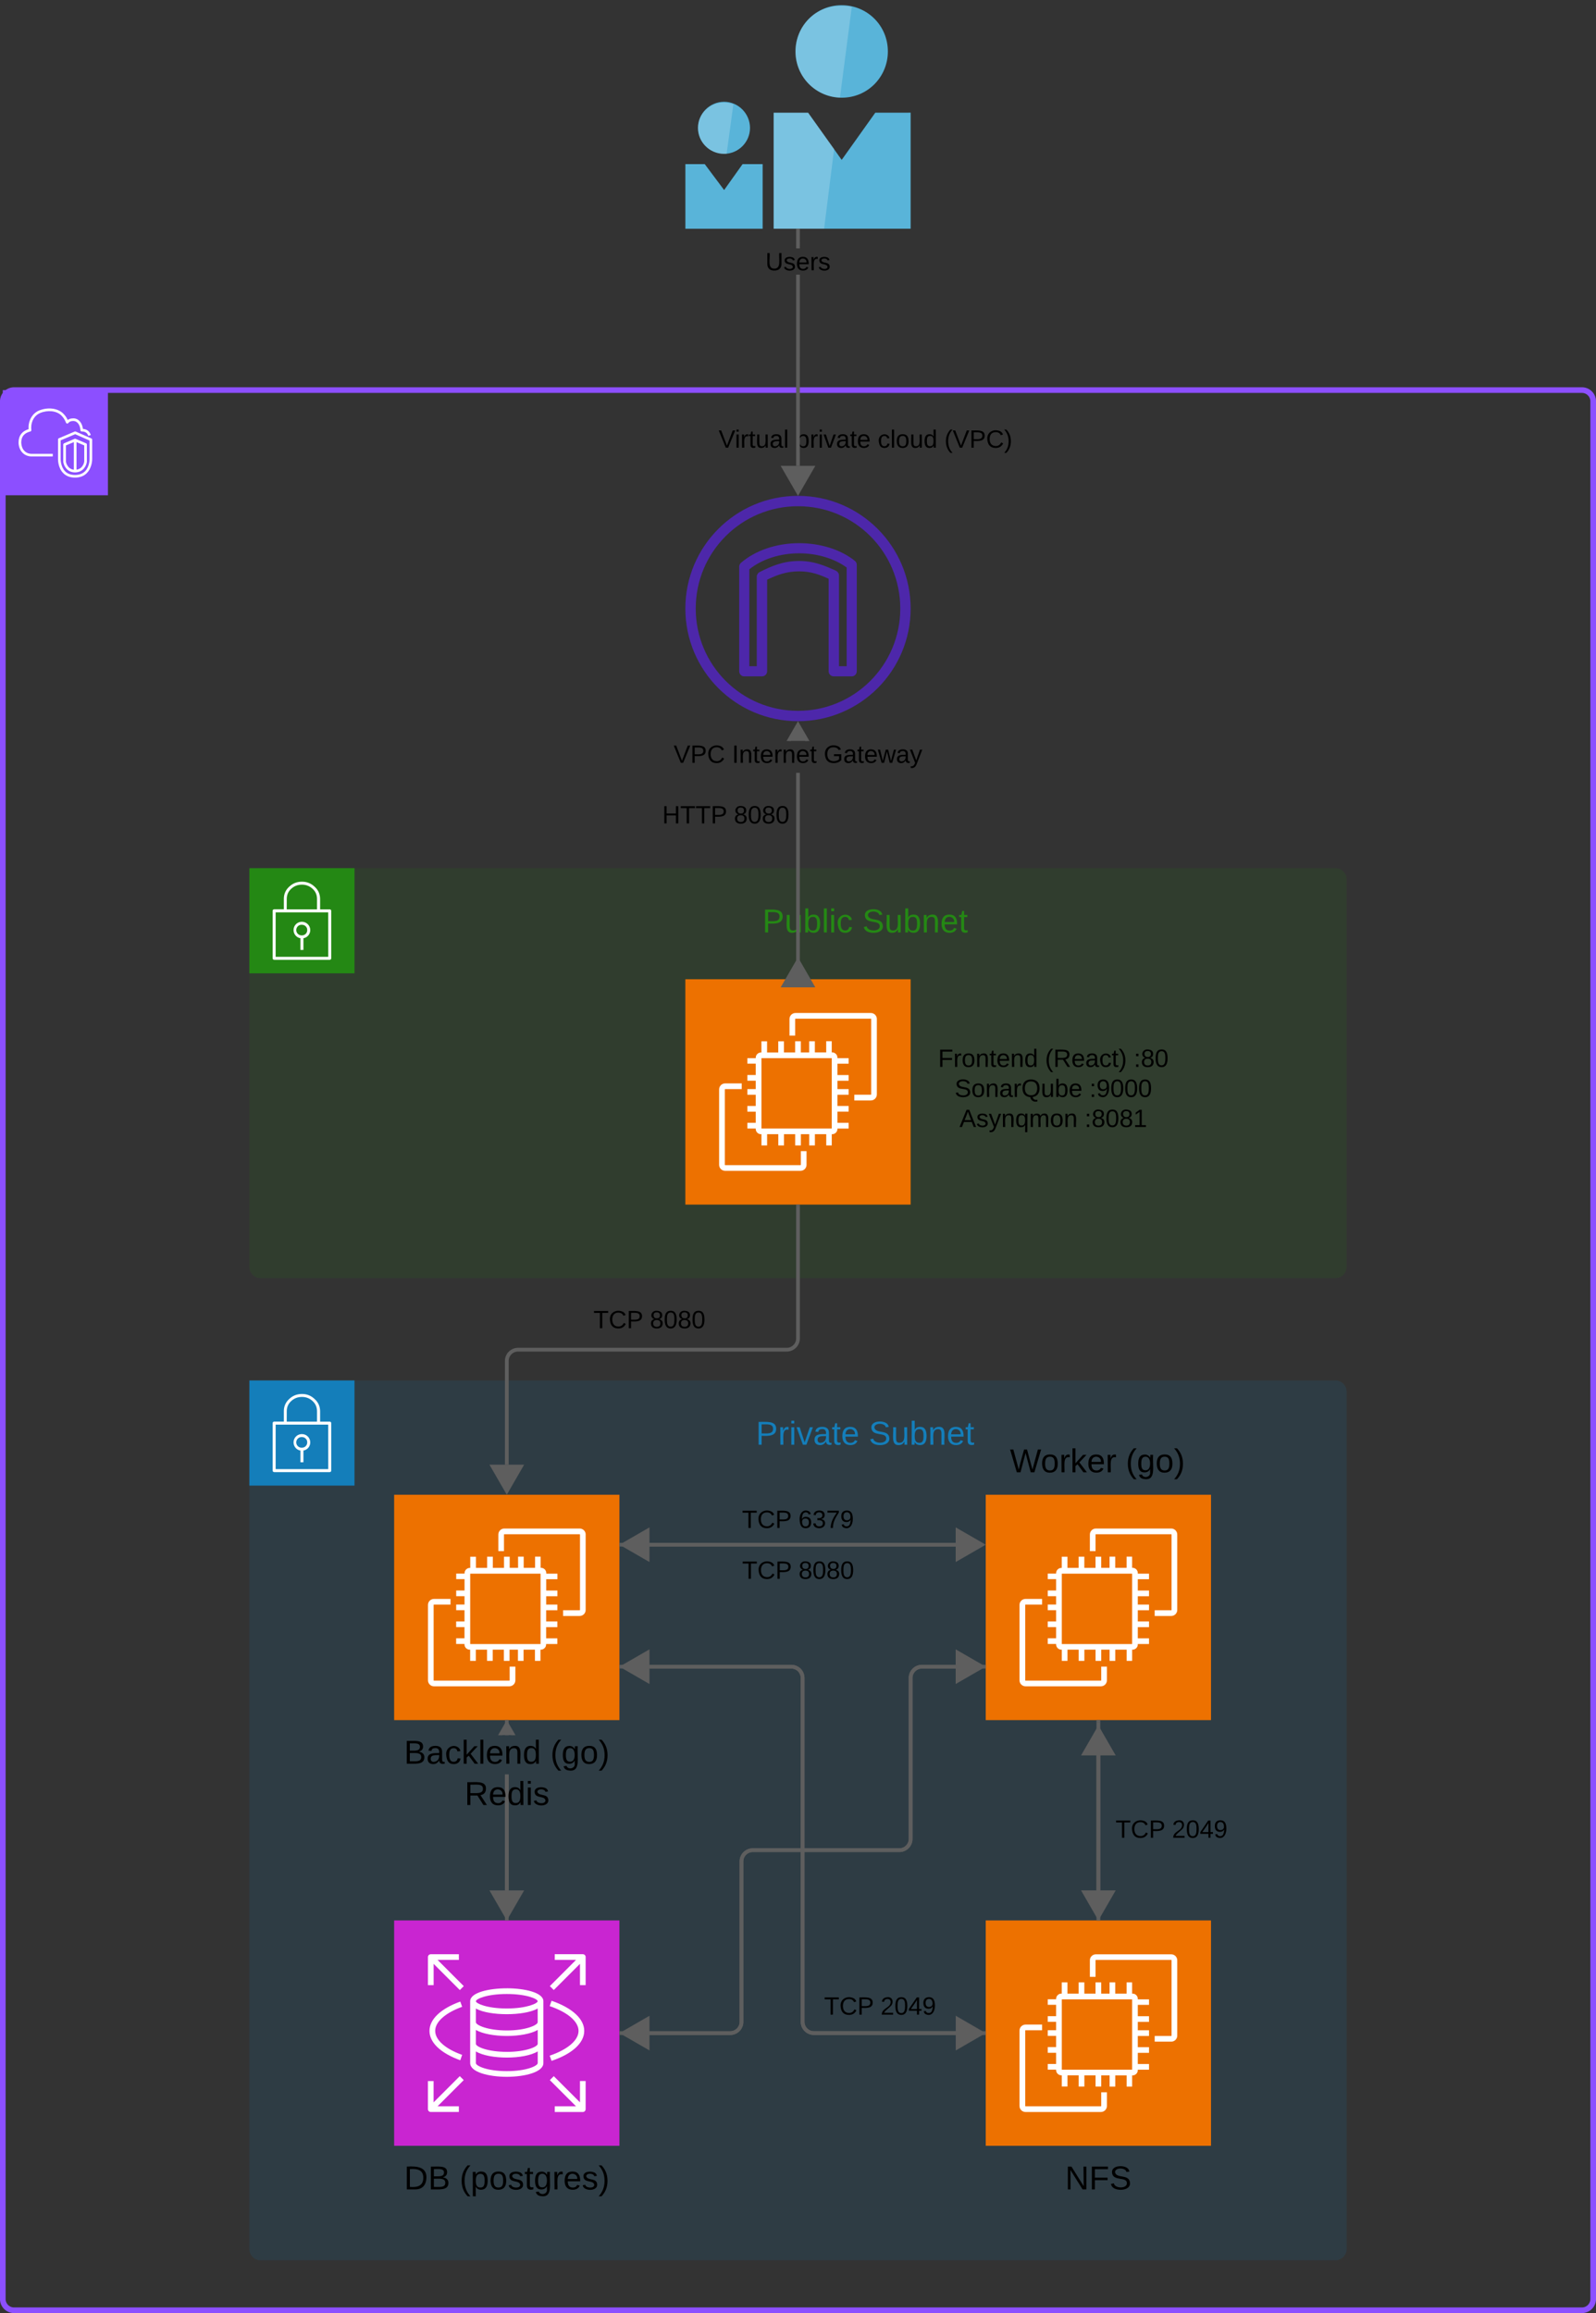 <svg xmlns="http://www.w3.org/2000/svg" xmlns:xlink="http://www.w3.org/1999/xlink" xmlns:lucid="lucid" width="850.12" height="1231.7"><rect width="100%" height="100%" fill="#333333" stroke="none"/><g transform="translate(-510.373 -32.406)" lucid:page-tab-id="0_0"><path d="M511.87 246.13a6 6 0 0 1 6-6H1353a6 6 0 0 1 6 6V1256.6a6 6 0 0 1-6 6H517.86a6 6 0 0 1-6-6z" stroke="#8c4fff" stroke-width="3" fill="#fff" fill-opacity="0"/><path d="M511.87 240.13h56v56h-56v-56z" stroke="#fff" stroke-opacity="0" fill="#8c4fff"/><path d="M555.24 269.58l-4.12-1.76v14.68c3.57-.48 4.12-4.16 4.12-4.3v-8.62zm-5.53 12.95v-14.7l-4.22 1.75v8.7c0 .06.63 3.85 4.23 4.25zm.44-16.44c.2-.1.4-.1.55.02l5.52 2.36c.27.1.43.37.43.62v9.16c-.23 2.03-1.88 5.7-6.35 5.7-4.3 0-5.96-3.67-6.23-5.58v-9.28c0-.25.2-.5.43-.62l5.64-2.4zm7.92.9l-7.64-3.38-7.76 3.28v9.97c0 .07-.04 4 2.35 6.47 1.26 1.33 3.07 2 5.3 2 2.27 0 4.04-.67 5.37-2 2.43-2.46 2.4-6.44 2.4-6.47V267zm-1.4 17.3c-1.58 1.62-3.7 2.43-6.36 2.43-2.63 0-4.74-.8-6.3-2.43-2.83-2.87-2.72-7.3-2.72-7.47v-10.4c0-.3.16-.56.44-.64l8.42-3.58c.2-.07.4-.07.55 0l8.34 3.68c.28.1.43.37.43.63v10.34c0 .18.04 4.56-2.82 7.43zm-29.4-10.23h11.2v1.4h-11.2c-3.93 0-6.75-2.83-7-7.03v-.5c0-3.55 1.86-5.94 5.34-7l-.03-.9c0-4.07 2.23-7.64 5.64-9.04 4.64-1.87 9.85-1.25 12.75 1.55 1.06 1.03 1.88 2.17 2.47 3.5.86-.63 1.96-.93 3.3-.85 2.5.1 4.42 2.4 4.8 5.6 2.1.17 3.5 1.24 4.2 3.23l-1.3.48c-.57-1.6-1.67-2.35-3.55-2.35-.36 0-.67-.26-.67-.66-.2-3.25-2-4.83-3.57-4.9-1.33-.08-2.3.3-2.9 1.1-.15.18-.4.3-.66.26-.24-.04-.47-.22-.55-.45-.6-1.53-1.4-2.82-2.55-3.92-2.5-2.43-7.13-2.95-11.25-1.25-2.86 1.17-4.74 4.2-4.74 7.72 0 .37.04.96.07 1.33.04.37-.15.7-.5.77-3.22.8-4.87 2.72-4.87 5.78v.4c.2 3.5 2.4 5.74 5.57 5.74z" stroke="#fff" stroke-opacity="0" fill="#fff"/><use xlink:href="#a" transform="matrix(1,0,0,1,582.873,260.135) translate(310.278 10.667)"/><use xlink:href="#b" transform="matrix(1,0,0,1,582.873,260.135) translate(351.389 10.667)"/><use xlink:href="#c" transform="matrix(1,0,0,1,582.873,260.135) translate(395.019 10.667)"/><use xlink:href="#d" transform="matrix(1,0,0,1,582.873,260.135) translate(430.537 10.667)"/><path d="M643.2 500.7a6 6 0 0 1 6-6h572.46a6 6 0 0 1 6 6V707a6 6 0 0 1-6 6H649.2a6 6 0 0 1-6-6z" fill="#248814" fill-opacity=".13"/><path d="M643.2 494.7h56v56h-56v-56z" stroke="#fff" stroke-opacity="0" fill="#248814"/><path d="M686.6 516.88c-.17-.17-.36-.25-.58-.25h-5.14v-5.58c-.03-2.54-.97-4.7-2.84-6.4-1.9-1.83-4.15-2.75-6.77-2.75-2.66 0-4.9.83-6.8 2.62-1.9 1.7-2.88 3.87-2.9 6.4v5.66h-5.16c-.24 0-.42.1-.58.25-.15.17-.22.34-.22.6v25.28c0 .42.35.8.8.8H686c.46 0 .8-.38.8-.8v-25.28c0-.2-.06-.38-.2-.54zm-23.48-5.9c.03-2.13.8-3.88 2.37-5.3 1.62-1.5 3.52-2.2 5.74-2.2 2.2 0 4.1.75 5.7 2.25 1.53 1.4 2.3 3.2 2.3 5.32v5.58H663.1zm22.1 30.94H657.2v-23.7h28z" stroke="#fff" stroke-opacity="0" fill="#fff"/><path d="M670.4 532v6.25h1.6v-6.23c2.13-.4 3.63-2.2 3.63-4.35 0-2.43-1.97-4.4-4.4-4.43-2.2-.03-4.06 1.5-4.44 3.68-.4 2.4 1.2 4.68 3.6 5.1zm.82-7.15c.78 0 1.44.27 2 .82.55.56.82 1.22.8 2 .03 1.55-1.2 2.8-2.74 2.82h-.06c-1.56.1-2.92-1.06-3.04-2.62-.1-1.56 1.05-2.93 2.6-3.03.16-.02.3-.02.44 0z" stroke="#fff" stroke-opacity="0" fill="#fff"/><use xlink:href="#e" transform="matrix(1,0,0,1,714.203,514.7) translate(202.235 14.222)"/><use xlink:href="#f" transform="matrix(1,0,0,1,714.203,514.7) translate(255.469 14.222)"/><path d="M643.2 773.48a6 6 0 0 1 6-6h572.46a6 6 0 0 1 6 6v456.5a6 6 0 0 1-6 6H649.2a6 6 0 0 1-6-6z" fill="#147eba" fill-opacity=".13"/><path d="M643.2 767.48h56v56h-56v-56z" stroke="#fff" stroke-opacity="0" fill="#147eba"/><path d="M686.6 789.66c-.17-.17-.36-.25-.58-.25h-5.14v-5.56c-.03-2.54-.97-4.7-2.84-6.4-1.9-1.84-4.15-2.76-6.77-2.76-2.66 0-4.9.84-6.8 2.63-1.9 1.7-2.88 3.87-2.9 6.4v5.67h-5.16c-.24 0-.42.08-.58.25-.15.16-.22.33-.22.58v25.3c0 .4.35.78.8.78H686c.46 0 .8-.37.8-.8V790.2c0-.2-.06-.37-.2-.54zm-23.48-5.9c.03-2.13.8-3.88 2.37-5.3 1.62-1.5 3.52-2.2 5.74-2.2 2.2 0 4.1.75 5.7 2.25 1.53 1.43 2.3 3.22 2.3 5.34v5.57H663.1zm22.1 30.94H657.2V791h28z" stroke="#fff" stroke-opacity="0" fill="#fff"/><path d="M670.4 804.8v6.24h1.6v-6.23c2.13-.38 3.63-2.18 3.63-4.34 0-2.44-1.97-4.42-4.4-4.43-2.2-.03-4.06 1.5-4.44 3.68-.4 2.4 1.2 4.7 3.6 5.1zm.82-7.17c.78 0 1.44.27 2 .83.55.55.82 1.2.8 2 .03 1.54-1.2 2.8-2.74 2.82h-.06c-1.56.12-2.92-1.05-3.04-2.62-.1-1.55 1.05-2.92 2.6-3.03h.44z" stroke="#fff" stroke-opacity="0" fill="#fff"/><use xlink:href="#g" transform="matrix(1,0,0,1,714.203,787.484) translate(198.778 14.222)"/><use xlink:href="#h" transform="matrix(1,0,0,1,714.203,787.484) translate(258.926 14.222)"/><path d="M875.43 553.85h120v120h-120v-120z" stroke="#000" stroke-opacity="0" fill="#ed7100"/><path d="M915.95 633.34h37.46v-37.47h-37.45v37.47zm40.48-37.47h5.97v2.94h-5.97v6.06h5.97v3.03h-5.97v4.44h5.97v3.02h-5.97v5.97h5.97v3.02h-5.97v5.96h5.97v3.04h-5.97v.25c0 1.5-1.26 2.76-2.77 2.76h-.25v5.97h-2.93v-5.97h-6.05v5.97h-3.02v-5.97h-4.45v5.97h-3.03v-5.97h-5.96v5.97h-3.03v-5.97h-5.96v5.97h-3.02v-5.97h-.26c-1.52 0-2.78-1.26-2.78-2.77v-.26h-4.45v-3.03h4.45v-5.95h-4.45v-3.02h4.45v-5.97h-4.45v-3.02h4.45v-4.45h-4.45v-3.04h4.45v-6.05h-4.45v-2.93h4.45v-.25c0-1.5 1.26-2.77 2.77-2.77h.25v-5.96h3.02v5.95h5.96v-5.96h3.03v5.95h5.96v-5.96h3.03v5.95h4.45v-5.96h3.02v5.95h6.05v-5.96h2.94v5.95h.26c1.5 0 2.77 1.26 2.77 2.77v.25zm-19.48 56.8c0 .07-.1.16-.17.16h-40.15c-.1 0-.17-.1-.17-.17V612.5c0-.08.08-.16.16-.16h8.83v-3.03h-8.83c-1.76 0-3.2 1.44-3.2 3.2v40.16c0 1.76 1.44 3.2 3.2 3.2h40.16c1.76 0 3.2-1.44 3.2-3.2v-7.3h-3.03v7.3zm40.48-77.63v40.15c0 1.76-1.42 3.2-3.2 3.2h-8.8v-3.04h8.8c.1 0 .18-.08.18-.17v-40.16c0-.08-.07-.17-.16-.17H934.1c-.1 0-.18.1-.18.17v8.82h-3.02v-8.82c0-1.76 1.43-3.2 3.2-3.2h40.14c1.76 0 3.2 1.44 3.2 3.2z" stroke="#000" stroke-opacity="0" fill="#fff"/><path d="M720.32 828.35h120v120h-120v-120z" stroke="#000" stroke-opacity="0" fill="#ed7100"/><path d="M760.83 907.84h37.47v-37.47h-37.47v37.47zm40.5-37.47h5.96v2.95h-5.98v6.04h5.97v3.03h-5.98v4.44h5.97v3.02h-5.98v5.97h5.97v3.02h-5.98v5.97h5.97v3.02h-5.98v.25c0 1.5-1.26 2.76-2.77 2.76h-.25v5.97h-2.94v-5.97h-6.05v5.97h-3v-5.97h-4.47v5.97h-3.02v-5.97h-5.95v5.97h-3.03v-5.97h-5.96v5.97h-3.03v-5.97h-.25c-1.5 0-2.77-1.26-2.77-2.77v-.26h-4.44v-3.02h4.45v-5.97h-4.44v-3.02h4.45v-5.97h-4.44v-3.02h4.45v-4.45h-4.44v-3.04h4.45v-6.04h-4.44v-2.95h4.45v-.25c0-1.5 1.27-2.77 2.78-2.77h.25v-5.96h3.03v5.95h5.96v-5.96h3.03v5.95h5.96v-5.96h3.03v5.95h4.46v-5.96h3v5.95h6.06v-5.96h2.94v5.95h.25c1.5 0 2.77 1.26 2.77 2.77v.25zm-19.5 56.8c0 .07-.08.16-.16.16H741.5c-.07 0-.15-.1-.15-.17V887c0-.08.08-.16.16-.16h8.83v-3.02h-8.82c-1.75 0-3.18 1.42-3.18 3.2v40.14c0 1.76 1.43 3.2 3.2 3.2h40.15c1.76 0 3.2-1.44 3.2-3.2v-7.3h-3.04v7.3zm40.5-77.63v40.16c0 1.76-1.44 3.2-3.2 3.2h-8.82v-3.04h8.83c.08 0 .17-.08.17-.16v-40.16c0-.08-.1-.16-.17-.16h-40.15c-.1 0-.17.08-.17.16v8.82h-3v-8.82c0-1.76 1.4-3.2 3.18-3.2h40.15c1.76 0 3.2 1.44 3.2 3.2z" stroke="#000" stroke-opacity="0" fill="#fff"/><use xlink:href="#i" transform="matrix(1,0,0,1,690.322,957.351) translate(35.259 14.222)"/><use xlink:href="#j" transform="matrix(1,0,0,1,690.322,957.351) translate(113.235 14.222)"/><path d="M1035.43 828.35h120v120h-120v-120z" stroke="#000" stroke-opacity="0" fill="#ed7100"/><path d="M1075.94 907.84h37.47v-37.47h-37.46v37.47zm40.5-37.47h5.96v2.95h-5.97v6.04h5.97v3.03h-5.97v4.44h5.97v3.02h-5.97v5.97h5.97v3.02h-5.97v5.97h5.97v3.02h-5.97v.25c0 1.5-1.26 2.76-2.77 2.76h-.25v5.97h-2.93v-5.97h-6.05v5.97h-3.02v-5.97h-4.46v5.97h-3.02v-5.97h-5.96v5.97h-3.03v-5.97h-5.96v5.97h-3.03v-5.97h-.25c-1.52 0-2.78-1.26-2.78-2.77v-.26h-4.45v-3.02h4.45v-5.97h-4.45v-3.02h4.45v-5.97h-4.45v-3.02h4.45v-4.45h-4.45v-3.04h4.45v-6.04h-4.45v-2.95h4.45v-.25c0-1.5 1.26-2.77 2.77-2.77h.24v-5.96h3.03v5.95h5.96v-5.96h3.03v5.95h5.96v-5.96h3.02v5.95h4.46v-5.96h3.02v5.95h6.05v-5.96h2.94v5.95h.26c1.5 0 2.77 1.26 2.77 2.77v.25zm-19.5 56.8c0 .07-.08.16-.16.16h-40.15c-.1 0-.17-.1-.17-.17V887c0-.08.08-.16.16-.16h8.83v-3.02h-8.83c-1.76 0-3.2 1.42-3.2 3.2v40.14c0 1.76 1.44 3.2 3.2 3.2h40.16c1.76 0 3.2-1.44 3.2-3.2v-7.3h-3.04v7.3zm40.5-77.63v40.16c0 1.76-1.43 3.2-3.2 3.2h-8.82v-3.04h8.82c.1 0 .17-.08.17-.16v-40.16c0-.08-.08-.16-.16-.16h-40.15c-.1 0-.18.08-.18.16v8.82h-3.02v-8.82c0-1.76 1.42-3.2 3.2-3.2h40.14c1.77 0 3.2 1.44 3.2 3.2z" stroke="#000" stroke-opacity="0" fill="#fff"/><path d="M1035.43 1055.02h120v120h-120v-120z" stroke="#000" stroke-opacity="0" fill="#ed7100"/><path d="M1075.94 1134.5h37.47v-37.46h-37.46v37.47zm40.5-37.46h5.96v2.94h-5.97v6.05h5.97v3.02h-5.97v4.46h5.97v3.03h-5.97v5.96h5.97v3.02h-5.97v5.96h5.97v3.03h-5.97v.26c0 1.5-1.26 2.77-2.77 2.77h-.25v5.96h-2.93v-5.97h-6.05v5.96h-3.02v-5.97h-4.46v5.96h-3.02v-5.97h-5.96v5.96h-3.03v-5.97h-5.96v5.96h-3.03v-5.97h-.25c-1.52 0-2.78-1.26-2.78-2.77v-.25h-4.45v-3.02h4.45v-5.96h-4.45v-3.03h4.45v-5.97h-4.45v-3.02h4.45v-4.45h-4.45v-3.02h4.45v-6.05h-4.45v-2.94h4.45v-.25c0-1.52 1.26-2.78 2.77-2.78h.24v-5.97h3.03v5.97h5.96v-5.97h3.03v5.97h5.96v-5.97h3.02v5.97h4.46v-5.97h3.02v5.97h6.05v-5.97h2.94v5.97h.26c1.5 0 2.77 1.26 2.77 2.77v.24zm-19.5 56.8c0 .07-.08.15-.16.15h-40.15c-.1 0-.17-.1-.17-.17v-40.16c0-.08.08-.16.16-.16h8.83v-3.02h-8.83c-1.76 0-3.2 1.43-3.2 3.2v40.15c0 1.76 1.44 3.2 3.2 3.2h40.16c1.76 0 3.2-1.44 3.2-3.2v-7.3h-3.04v7.3zm40.5-77.63v40.16c0 1.77-1.43 3.2-3.2 3.2h-8.82v-3.03h8.82c.1 0 .17-.08.17-.17v-40.15c0-.07-.08-.16-.16-.16h-40.15c-.1 0-.18.1-.18.17v8.83h-3.02v-8.82c0-1.75 1.42-3.18 3.2-3.18h40.14c1.77 0 3.2 1.43 3.2 3.2z" stroke="#000" stroke-opacity="0" fill="#fff"/><use xlink:href="#k" transform="matrix(1,0,0,1,1005.433,1184.018) translate(72.272 14.222)"/><path d="M720.32 1055.02h120v120h-120v-120z" stroke="#000" stroke-opacity="0" fill="#c925d1"/><path d="M743.45 1076.04L757.4 1090l-2.1 2.1-13.95-13.96v11.34h-3.03v-14.95c0-.84.67-1.5 1.5-1.5h14.97v3h-11.35zm78.87-1.5v14.94h-3.02v-11.34l-13.95 13.95-2.1-2.1 13.95-13.96h-11.34v-3.02h14.95c.85 0 1.52.67 1.52 1.5zm-3.02 66h3.02v14.97c0 .85-.67 1.52-1.5 1.52h-14.96V1154h11.34l-13.95-13.95 2.1-2.1 13.95 13.94v-11.35zm-.76-26.7c0-4.95-5.7-9.9-15.37-13.2l1-2.84c11 3.78 17.4 9.66 17.4 16.04 0 6.4-6.4 12.27-17.4 15.96l-1-2.77c9.66-3.28 15.37-8.23 15.37-13.2zm-76.35 0c0 4.8 5.36 9.58 14.35 12.77l-1 2.87c-10.42-3.78-16.4-9.4-16.4-15.63 0-6.2 5.98-11.84 16.4-15.62l1 2.77c-9 3.27-14.36 8.05-14.36 12.84zm15.2 26.2L743.44 1154h11.34v3.02h-14.97c-.84 0-1.5-.67-1.5-1.5v-14.97h3.02v11.34l13.94-13.95 2.1 2.1zm22.92-38.13c-10.75 0-16.46-2.76-16.46-3.85 0-1.18 5.7-3.86 16.46-3.86 10.75 0 16.47 2.67 16.47 3.85 0 1.1-5.73 3.86-16.48 3.86zm.1 11.7c-10.35 0-16.56-2.87-16.56-4.38v-7.3c3.7 2.1 10.25 3.02 16.46 3.02 6.22 0 12.77-.93 16.47-3.03v7.32c0 1.5-6.23 4.37-16.4 4.37zm0 11.4c-10.35 0-16.56-2.76-16.56-4.27v-7.4c3.6 2.1 10.08 3.2 16.55 3.2 6.4 0 12.77-1.1 16.4-3.2v7.4c0 1.5-6.23 4.28-16.4 4.28zm-.1 10.26c-10.67 0-16.46-2.85-16.46-4.28v-6.22c3.6 2.2 10.08 3.28 16.55 3.28 6.4 0 12.77-1.1 16.4-3.28v6.22c0 1.43-5.8 4.28-16.48 4.28zm0-44.1c-9.4 0-19.5 2.2-19.5 6.9v32.92c0 4.8 9.84 7.3 19.5 7.3s19.5-2.5 19.5-7.3v-32.93c0-4.7-10.1-6.9-19.5-6.9z" stroke="#000" stroke-opacity="0" fill="#fff"/><use xlink:href="#l" transform="matrix(1,0,0,1,690.322,1184.018) translate(35.284 14.222)"/><use xlink:href="#m" transform="matrix(1,0,0,1,690.322,1184.018) translate(64.864 14.222)"/><path d="M935.43 296.44c33.12 0 60 26.88 60 60 0 33.12-26.88 60-60 60-33.12 0-60-26.88-60-60 0-33.12 26.88-60 60-60zm0 114.48c30.12 0 54.48-24.36 54.48-54.48 0-30.12-24.35-54.48-54.47-54.48-30.12 0-54.48 24.36-54.48 54.48 0 30.12 24.36 54.48 54.48 54.48zm.6-89.28c11.28 0 22.2 3.36 29.76 9.48.6.48.95 1.32.95 2.04v56.64c0 1.56-1.2 2.76-2.64 2.76h-9.6c-1.55 0-2.75-1.2-2.75-2.76v-49.2c-4.68-2.16-9.36-3.96-15.72-3.96-6.72 0-11.76 1.92-17.04 4.44v48.72c0 1.56-1.2 2.76-2.77 2.76h-9.48c-1.44 0-2.64-1.2-2.64-2.76v-55.56c0-.72.25-1.44.85-2.04 7.68-6.72 19.08-10.56 31.08-10.56zm25.32 65.52V334.6c-6.6-4.8-15.72-7.56-25.32-7.56-10.2 0-19.8 3.12-26.52 8.52v51.6h3.97V339.4c0-.96.6-1.92 1.56-2.4 6.24-3.12 12.48-5.88 21-5.88 8.16 0 13.8 2.64 19.32 5.04l.24.12c.95.48 1.67 1.44 1.67 2.52v48.36z" stroke="#000" stroke-opacity="0" fill="#4d27aa"/><use xlink:href="#n" transform="matrix(1,0,0,1,845.433,425.441) translate(23.759 13.167)"/><use xlink:href="#o" transform="matrix(1,0,0,1,845.433,425.441) translate(54.833 13.167)"/><use xlink:href="#p" transform="matrix(1,0,0,1,845.433,425.441) translate(103.685 13.167)"/><path d="M935.43 674.85v70.25a6 6 0 0 1-6 6h-143.1a6 6 0 0 0-6 6v55.26" stroke="#5e5e5e" stroke-width="2" fill="none"/><path d="M936.4 674.88h-1.94v-1.03h1.95z" stroke="#5e5e5e" stroke-width=".05" fill="#5e5e5e"/><path d="M780.32 826.35l-7.5-13h15z" stroke="#5e5e5e" stroke-width="2" fill="#5e5e5e"/><path d="M841.32 854.95h178.12" stroke="#5e5e5e" stroke-width="2" fill="none"/><path d="M841.35 855.92h-1.03v-1.95h1.03z" stroke="#5e5e5e" stroke-width=".05" fill="#5e5e5e"/><path d="M1033.43 854.95l-13 7.5v-15z" stroke="#5e5e5e" stroke-width="2" fill="#5e5e5e"/><path d="M936.4 552.85h-1.94v-108.9h1.95z" stroke="#5e5e5e" stroke-width=".05" fill="#5e5e5e"/><path d="M936.4 553.85h-1.94v-1.03h1.95z" fill="#5e5e5e"/><path stroke="#5e5e5e" stroke-width=".05" fill="#5e5e5e"/><path d="M940.34 426.94h-9.8l4.9-8.5z" fill="#5e5e5e"/><path d="M941.47 426.94h-2.25l-3.8-6.55-3.77 6.54h-2.25l6.03-10.45z" stroke="#5e5e5e" stroke-width=".05" fill="#5e5e5e"/><path d="M983.3 59.8c0 13.45-10.67 24.64-24.6 24.64-13.43 0-24.6-10.83-24.6-24.63 0-13.44 10.7-24.63 24.6-24.63 13.45 0 24.6 10.7 24.6 24.64m-6.7 32.6l-17.9 25.12-17.87-25.1h-18.36v61.75h72.96V92.4zm-66.73 8.1c0 7.62-6.24 13.8-13.8 13.8-7.68 0-13.92-6.18-13.92-13.8 0-7.6 6.24-13.92 13.92-13.92 7.56 0 13.8 6.3 13.8 13.92m-3.96 19.28l-9.83 13.8-10.32-13.8h-10.32v34.4h41.16v-34.4z" stroke="#000" stroke-opacity="0" stroke-width="5.54" fill="#59b4d9"/><path d="M934.1 59.8c0 13.4 10.73 24.18 23.68 24.54l6.3-48.26c-1.8-.47-3.6-.47-5.4-.47-13.44-.47-24.58 10.32-24.58 24.2m6.72 32.6h-18.36v61.77h26.88l5.33-42.44zm-58.67 8.06c0 7.6 6.3 13.88 13.85 13.88h1.4L901 88c-1.4-.46-3.2-.93-5-.93-7.54 0-13.85 5.8-13.85 13.4" stroke="#000" stroke-opacity="0" stroke-width="5.54" fill="#fff" fill-opacity=".2"/><path d="M995.43 92.45v61.72h-120v-34.4l11.64-10.12-3.84-7.55 4.56-10 7.67-4.07 10.08 4.07 16.92.35 18.96-19.88L935.9 57l10.8-16.86 13.93-2.2 17.88 8.13 2.77 16.62-4.44 11.73z" stroke="#000" stroke-opacity="0" stroke-width=".01" fill-opacity="0"/><use xlink:href="#q" transform="matrix(1,0,0,1,845.433,163.174) translate(72.63 13.167)"/><path d="M936.4 280.45h-1.94V178.67h1.95zm0-115.78h-1.94v-9.5h1.95z" stroke="#5e5e5e" stroke-width=".05" fill="#5e5e5e"/><path d="M936.4 155.2h-1.94v-1.03h1.95z" fill="#5e5e5e"/><path stroke="#5e5e5e" stroke-width=".05" fill="#5e5e5e"/><path d="M935.43 294.44l-7.5-13h15z" fill="#5e5e5e"/><path d="M935.43 296.4l-9.2-15.92h18.4zm-5.8-13.97l5.8 10.06 5.8-10.07z" stroke="#5e5e5e" stroke-width=".05" fill="#5e5e5e"/><path d="M1095.43 949.35v89.68" stroke="#5e5e5e" stroke-width="2" fill="none"/><path d="M1096.4 949.38h-1.94v-1.03h1.95z" stroke="#5e5e5e" stroke-width=".05" fill="#5e5e5e"/><path d="M1095.43 1053.02l-7.5-13h15z" stroke="#5e5e5e" stroke-width="2" fill="#5e5e5e"/><path d="M932.97 919l1.06.27 1 .42.95.56.83.7.72.84.58.94.4 1 .27 1.08.08 1.05v183.1l.07.83.18.77.3.73.42.67.5.6.6.5.68.42.73.3.76.18.82.06h75.52v1.95h-75.6l-1.05-.1-1.08-.25-1-.42-.94-.57-.84-.7-.7-.84-.58-.93-.42-1.03-.25-1.06-.1-1.04v-183.1l-.06-.84-.2-.76-.3-.73-.4-.67-.5-.6-.6-.52-.68-.4-.73-.3-.77-.2-.82-.06h-90.52v-1.95h90.6z" stroke="#5e5e5e" stroke-width=".05" fill="#5e5e5e"/><path d="M841.35 920.88h-1.03v-1.95h1.03z" fill="#5e5e5e"/><path stroke="#5e5e5e" stroke-width=".05" fill="#5e5e5e"/><path d="M1033.43 1115.02l-13 7.5v-15z" fill="#5e5e5e"/><path d="M1035.38 1115.02l-15.9 9.2v-18.4zm-13.96 5.8l10.06-5.8-10.06-5.8zM781.3 1039.03h-1.95v-61.68h1.95zm0-82.68h-1.95v-7h1.95z" stroke="#5e5e5e" stroke-width=".05" fill="#5e5e5e"/><path d="M781.3 949.38h-1.95v-1.03h1.95z" fill="#5e5e5e"/><path stroke="#5e5e5e" stroke-width=".05" fill="#5e5e5e"/><path d="M780.32 1053.02l-7.5-13h15z" fill="#5e5e5e"/><path d="M780.32 1054.97l-9.2-15.92h18.4zm-5.8-13.97l5.8 10.07 5.8-10.07z" stroke="#5e5e5e" stroke-width=".05" fill="#5e5e5e"/><path d="M1034.43 919.9h-33a6 6 0 0 0-6 6v85.7a6 6 0 0 1-6 6h-78.1a6 6 0 0 0-6 6v85.42a6 6 0 0 1-6 6H856.3" stroke="#5e5e5e" stroke-width="2" fill="none"/><path d="M1035.43 920.88h-1.02v-1.95h1.03z" stroke="#5e5e5e" stroke-width=".05" fill="#5e5e5e"/><path d="M842.32 1115.02l13-7.5v15z" stroke="#5e5e5e" stroke-width="2" fill="#5e5e5e"/><path d="M812 460.7a6 6 0 0 1 6-6h157.66a6 6 0 0 1 6 6v15a6 6 0 0 1-6 6H818a6 6 0 0 1-6-6z" fill="none"/><use xlink:href="#r" transform="matrix(1,0,0,1,812,454.7) translate(51.111 16.167)"/><use xlink:href="#s" transform="matrix(1,0,0,1,812,454.7) translate(89.259 16.167)"/><path d="M752.8 719a6 6 0 0 1 6-6h194.67a6 6 0 0 1 6 6v36a6 6 0 0 1-6 6H758.8a6 6 0 0 1-6-6z" fill="none"/><use xlink:href="#t" transform="matrix(1,0,0,1,752.803,712.996) translate(73.667 26.667)"/><use xlink:href="#s" transform="matrix(1,0,0,1,752.803,712.996) translate(103.704 26.667)"/><path d="M815.43 819.36a6 6 0 0 1 6-6h228a6 6 0 0 1 6 6v48a6 6 0 0 1-6 6h-228a6 6 0 0 1-6-6z" fill="none"/><use xlink:href="#t" transform="matrix(1,0,0,1,815.433,813.362) translate(90.167 32.667)"/><use xlink:href="#u" transform="matrix(1,0,0,1,815.433,813.362) translate(120.204 32.667)"/><path d="M900.66 1094.02a6 6 0 0 1 6-6h145a6 6 0 0 1 6 6v17a6 6 0 0 1-6 6h-145a6 6 0 0 1-6-6z" fill="none"/><use xlink:href="#t" transform="matrix(1,0,0,1,900.663,1088.018) translate(48.667 17.167)"/><use xlink:href="#v" transform="matrix(1,0,0,1,900.663,1088.018) translate(78.704 17.167)"/><path d="M1076.4 999.82a6 6 0 0 1 6-6h103.03a6 6 0 0 1 6 6v16.2a6 6 0 0 1-6 6H1082.4a6 6 0 0 1-6-6z" fill="none"/><use xlink:href="#t" transform="matrix(1,0,0,1,1076.403,993.821) translate(28.167 17.167)"/><use xlink:href="#v" transform="matrix(1,0,0,1,1076.403,993.821) translate(58.204 17.167)"/><path d="M1095.43 1054.02v-86.86" stroke="#5e5e5e" stroke-width="2" fill="none"/><path d="M1096.4 1055.02h-1.94V1054h1.95z" stroke="#5e5e5e" stroke-width=".05" fill="#5e5e5e"/><path d="M1095.43 953.16l7.5 13h-15z" stroke="#5e5e5e" stroke-width="2" fill="#5e5e5e"/><path d="M1034.43 1115.02h-90.55a6 6 0 0 1-6-6v-183.1a6 6 0 0 0-6-6H856.3" stroke="#5e5e5e" stroke-width="2" fill="none"/><path d="M1035.43 1116h-1.02v-1.96h1.03z" stroke="#5e5e5e" stroke-width=".05" fill="#5e5e5e"/><path d="M842.32 919.9l13-7.5v15z" stroke="#5e5e5e" stroke-width="2" fill="#5e5e5e"/><path d="M935.43 552.85v1" stroke="#5e5e5e" stroke-width="2" fill="none"/><path d="M936.4 553.85h-1.94v-1.03h1.95z" stroke="#5e5e5e" stroke-width=".05" fill="#5e5e5e"/><path d="M935.43 544.17l7.5 13h-15z" stroke="#5e5e5e" stroke-width="2" fill="#5e5e5e"/><path d="M841.32 1115.02h58a6 6 0 0 0 6-6v-85.4a6 6 0 0 1 6-6h78.1a6 6 0 0 0 6-6v-85.7a6 6 0 0 1 6-6h18.02" stroke="#5e5e5e" stroke-width="2" fill="none"/><path d="M841.35 1116h-1.03v-1.96h1.03z" stroke="#5e5e5e" stroke-width=".05" fill="#5e5e5e"/><path d="M1033.43 919.9l-13 7.5v-15z" stroke="#5e5e5e" stroke-width="2" fill="#5e5e5e"/><path d="M781.3 1054.02h-1.95v-76.67h1.95z" stroke="#5e5e5e" stroke-width=".05" fill="#5e5e5e"/><path d="M781.3 1055.02h-1.95V1054h1.95z" fill="#5e5e5e"/><path stroke="#5e5e5e" stroke-width=".05" fill="#5e5e5e"/><path d="M783.8 956.35h-6.94l3.46-6z" fill="#5e5e5e"/><path d="M784.9 956.35h-2.24l-2.34-4.05-2.34 4.05h-2.25l4.6-7.95z" stroke="#5e5e5e" stroke-width=".05" fill="#5e5e5e"/><path d="M998.43 803.35a6 6 0 0 1 6-6h181a6 6 0 0 1 6 6v19a6 6 0 0 1-6 6h-181a6 6 0 0 1-6-6z" fill="none"/><g><use xlink:href="#w" transform="matrix(1,0,0,1,998.433,797.351) translate(49.883 19.056)"/><use xlink:href="#j" transform="matrix(1,0,0,1,998.433,797.351) translate(111.611 19.056)"/></g><path d="M1030 854.95H856.3M1031 854.95" stroke="#5e5e5e" stroke-width="2" fill="none"/><path d="M842.32 854.95l13-7.5v15z" stroke="#5e5e5e" stroke-width="2" fill="#5e5e5e"/><path d="M858 861.44a6 6 0 0 1 6-6h142.86a6 6 0 0 1 6 6v17.74a6 6 0 0 1-6 6H864a6 6 0 0 1-6-6z" fill="none"/><g><use xlink:href="#t" transform="matrix(1,0,0,1,858.002,855.44) translate(47.667 17.667)"/><use xlink:href="#s" transform="matrix(1,0,0,1,858.002,855.44) translate(77.704 17.667)"/></g><path d="M694 983a6 6 0 0 1 6-6h160.66a6 6 0 0 1 6 6v13.33a6 6 0 0 1-6 6H700a6 6 0 0 1-6-6z" fill="none"/><g><use xlink:href="#x" transform="matrix(1,0,0,1,693.985,976.996) translate(63.833 16.556)"/></g><path d="M951.43 589.85a6 6 0 0 1 6-6h228a6 6 0 0 1 6 6v48a6 6 0 0 1-6 6h-228a6 6 0 0 1-6-6z" fill="none"/><g><use xlink:href="#y" transform="matrix(1,0,0,1,951.433,583.85) translate(58.611 16.667)"/><use xlink:href="#z" transform="matrix(1,0,0,1,951.433,583.85) translate(115.574 16.667)"/><use xlink:href="#A" transform="matrix(1,0,0,1,951.433,583.85) translate(162.87 16.667)"/><use xlink:href="#B" transform="matrix(1,0,0,1,951.433,583.85) translate(67.426 32.667)"/><use xlink:href="#C" transform="matrix(1,0,0,1,951.433,583.85) translate(139.241 32.667)"/><use xlink:href="#D" transform="matrix(1,0,0,1,951.433,583.85) translate(70.019 48.667)"/><use xlink:href="#E" transform="matrix(1,0,0,1,951.433,583.85) translate(136.648 48.667)"/></g><defs><path d="M137 0h-34L2-248h35l83 218 83-218h36" id="F"/><path d="M24-231v-30h32v30H24zM24 0v-190h32V0H24" id="G"/><path d="M114-163C36-179 61-72 57 0H25l-1-190h30c1 12-1 29 2 39 6-27 23-49 58-41v29" id="H"/><path d="M59-47c-2 24 18 29 38 22v24C64 9 27 4 27-40v-127H5v-23h24l9-43h21v43h35v23H59v120" id="I"/><path d="M84 4C-5 8 30-112 23-190h32v120c0 31 7 50 39 49 72-2 45-101 50-169h31l1 190h-30c-1-10 1-25-2-33-11 22-28 36-60 37" id="J"/><path d="M141-36C126-15 110 5 73 4 37 3 15-17 15-53c-1-64 63-63 125-63 3-35-9-54-41-54-24 1-41 7-42 31l-33-3c5-37 33-52 76-52 45 0 72 20 72 64v82c-1 20 7 32 28 27v20c-31 9-61-2-59-35zM48-53c0 20 12 33 32 33 41-3 63-29 60-74-43 2-92-5-92 41" id="K"/><path d="M24 0v-261h32V0H24" id="L"/><g id="a"><use transform="matrix(0.037,0,0,0.037,0,0)" xlink:href="#F"/><use transform="matrix(0.037,0,0,0.037,8.63,0)" xlink:href="#G"/><use transform="matrix(0.037,0,0,0.037,11.556,0)" xlink:href="#H"/><use transform="matrix(0.037,0,0,0.037,15.963,0)" xlink:href="#I"/><use transform="matrix(0.037,0,0,0.037,19.667,0)" xlink:href="#J"/><use transform="matrix(0.037,0,0,0.037,27.074,0)" xlink:href="#K"/><use transform="matrix(0.037,0,0,0.037,34.481,0)" xlink:href="#L"/></g><path d="M115-194c55 1 70 41 70 98S169 2 115 4C84 4 66-9 55-30l1 105H24l-1-265h31l2 30c10-21 28-34 59-34zm-8 174c40 0 45-34 45-75s-6-73-45-74c-42 0-51 32-51 76 0 43 10 73 51 73" id="M"/><path d="M108 0H70L1-190h34L89-25l56-165h34" id="N"/><path d="M100-194c63 0 86 42 84 106H49c0 40 14 67 53 68 26 1 43-12 49-29l28 8c-11 28-37 45-77 45C44 4 14-33 15-96c1-61 26-98 85-98zm52 81c6-60-76-77-97-28-3 7-6 17-6 28h103" id="O"/><g id="b"><use transform="matrix(0.037,0,0,0.037,0,0)" xlink:href="#M"/><use transform="matrix(0.037,0,0,0.037,7.407,0)" xlink:href="#H"/><use transform="matrix(0.037,0,0,0.037,11.815,0)" xlink:href="#G"/><use transform="matrix(0.037,0,0,0.037,14.741,0)" xlink:href="#N"/><use transform="matrix(0.037,0,0,0.037,21.407,0)" xlink:href="#K"/><use transform="matrix(0.037,0,0,0.037,28.815,0)" xlink:href="#I"/><use transform="matrix(0.037,0,0,0.037,32.519,0)" xlink:href="#O"/></g><path d="M96-169c-40 0-48 33-48 73s9 75 48 75c24 0 41-14 43-38l32 2c-6 37-31 61-74 61-59 0-76-41-82-99-10-93 101-131 147-64 4 7 5 14 7 22l-32 3c-4-21-16-35-41-35" id="P"/><path d="M100-194c62-1 85 37 85 99 1 63-27 99-86 99S16-35 15-95c0-66 28-99 85-99zM99-20c44 1 53-31 53-75 0-43-8-75-51-75s-53 32-53 75 10 74 51 75" id="Q"/><path d="M85-194c31 0 48 13 60 33l-1-100h32l1 261h-30c-2-10 0-23-3-31C134-8 116 4 85 4 32 4 16-35 15-94c0-66 23-100 70-100zm9 24c-40 0-46 34-46 75 0 40 6 74 45 74 42 0 51-32 51-76 0-42-9-74-50-73" id="R"/><g id="c"><use transform="matrix(0.037,0,0,0.037,0,0)" xlink:href="#P"/><use transform="matrix(0.037,0,0,0.037,6.667,0)" xlink:href="#L"/><use transform="matrix(0.037,0,0,0.037,9.593,0)" xlink:href="#Q"/><use transform="matrix(0.037,0,0,0.037,17,0)" xlink:href="#J"/><use transform="matrix(0.037,0,0,0.037,24.407,0)" xlink:href="#R"/></g><path d="M87 75C49 33 22-17 22-94c0-76 28-126 65-167h31c-38 41-64 92-64 168S80 34 118 75H87" id="S"/><path d="M30-248c87 1 191-15 191 75 0 78-77 80-158 76V0H30v-248zm33 125c57 0 124 11 124-50 0-59-68-47-124-48v98" id="T"/><path d="M212-179c-10-28-35-45-73-45-59 0-87 40-87 99 0 60 29 101 89 101 43 0 62-24 78-52l27 14C228-24 195 4 139 4 59 4 22-46 18-125c-6-104 99-153 187-111 19 9 31 26 39 46" id="U"/><path d="M33-261c38 41 65 92 65 168S71 34 33 75H2C39 34 66-17 66-93S39-220 2-261h31" id="V"/><g id="d"><use transform="matrix(0.037,0,0,0.037,0,0)" xlink:href="#S"/><use transform="matrix(0.037,0,0,0.037,4.407,0)" xlink:href="#F"/><use transform="matrix(0.037,0,0,0.037,13.296,0)" xlink:href="#T"/><use transform="matrix(0.037,0,0,0.037,22.185,0)" xlink:href="#U"/><use transform="matrix(0.037,0,0,0.037,31.778,0)" xlink:href="#V"/></g><path fill="#248814" d="M30-248c87 1 191-15 191 75 0 78-77 80-158 76V0H30v-248zm33 125c57 0 124 11 124-50 0-59-68-47-124-48v98" id="W"/><path fill="#248814" d="M84 4C-5 8 30-112 23-190h32v120c0 31 7 50 39 49 72-2 45-101 50-169h31l1 190h-30c-1-10 1-25-2-33-11 22-28 36-60 37" id="X"/><path fill="#248814" d="M115-194c53 0 69 39 70 98 0 66-23 100-70 100C84 3 66-7 56-30L54 0H23l1-261h32v101c10-23 28-34 59-34zm-8 174c40 0 45-34 45-75 0-40-5-75-45-74-42 0-51 32-51 76 0 43 10 73 51 73" id="Y"/><path fill="#248814" d="M24 0v-261h32V0H24" id="Z"/><path fill="#248814" d="M24-231v-30h32v30H24zM24 0v-190h32V0H24" id="aa"/><path fill="#248814" d="M96-169c-40 0-48 33-48 73s9 75 48 75c24 0 41-14 43-38l32 2c-6 37-31 61-74 61-59 0-76-41-82-99-10-93 101-131 147-64 4 7 5 14 7 22l-32 3c-4-21-16-35-41-35" id="ab"/><g id="e"><use transform="matrix(0.049,0,0,0.049,0,0)" xlink:href="#W"/><use transform="matrix(0.049,0,0,0.049,11.852,0)" xlink:href="#X"/><use transform="matrix(0.049,0,0,0.049,21.728,0)" xlink:href="#Y"/><use transform="matrix(0.049,0,0,0.049,31.605,0)" xlink:href="#Z"/><use transform="matrix(0.049,0,0,0.049,35.506,0)" xlink:href="#aa"/><use transform="matrix(0.049,0,0,0.049,39.407,0)" xlink:href="#ab"/></g><path fill="#248814" d="M185-189c-5-48-123-54-124 2 14 75 158 14 163 119 3 78-121 87-175 55-17-10-28-26-33-46l33-7c5 56 141 63 141-1 0-78-155-14-162-118-5-82 145-84 179-34 5 7 8 16 11 25" id="ac"/><path fill="#248814" d="M117-194c89-4 53 116 60 194h-32v-121c0-31-8-49-39-48C34-167 62-67 57 0H25l-1-190h30c1 10-1 24 2 32 11-22 29-35 61-36" id="ad"/><path fill="#248814" d="M100-194c63 0 86 42 84 106H49c0 40 14 67 53 68 26 1 43-12 49-29l28 8c-11 28-37 45-77 45C44 4 14-33 15-96c1-61 26-98 85-98zm52 81c6-60-76-77-97-28-3 7-6 17-6 28h103" id="ae"/><path fill="#248814" d="M59-47c-2 24 18 29 38 22v24C64 9 27 4 27-40v-127H5v-23h24l9-43h21v43h35v23H59v120" id="af"/><g id="f"><use transform="matrix(0.049,0,0,0.049,0,0)" xlink:href="#ac"/><use transform="matrix(0.049,0,0,0.049,11.852,0)" xlink:href="#X"/><use transform="matrix(0.049,0,0,0.049,21.728,0)" xlink:href="#Y"/><use transform="matrix(0.049,0,0,0.049,31.605,0)" xlink:href="#ad"/><use transform="matrix(0.049,0,0,0.049,41.481,0)" xlink:href="#ae"/><use transform="matrix(0.049,0,0,0.049,51.358,0)" xlink:href="#af"/></g><path fill="#147eba" d="M30-248c87 1 191-15 191 75 0 78-77 80-158 76V0H30v-248zm33 125c57 0 124 11 124-50 0-59-68-47-124-48v98" id="ag"/><path fill="#147eba" d="M114-163C36-179 61-72 57 0H25l-1-190h30c1 12-1 29 2 39 6-27 23-49 58-41v29" id="ah"/><path fill="#147eba" d="M24-231v-30h32v30H24zM24 0v-190h32V0H24" id="ai"/><path fill="#147eba" d="M108 0H70L1-190h34L89-25l56-165h34" id="aj"/><path fill="#147eba" d="M141-36C126-15 110 5 73 4 37 3 15-17 15-53c-1-64 63-63 125-63 3-35-9-54-41-54-24 1-41 7-42 31l-33-3c5-37 33-52 76-52 45 0 72 20 72 64v82c-1 20 7 32 28 27v20c-31 9-61-2-59-35zM48-53c0 20 12 33 32 33 41-3 63-29 60-74-43 2-92-5-92 41" id="ak"/><path fill="#147eba" d="M59-47c-2 24 18 29 38 22v24C64 9 27 4 27-40v-127H5v-23h24l9-43h21v43h35v23H59v120" id="al"/><path fill="#147eba" d="M100-194c63 0 86 42 84 106H49c0 40 14 67 53 68 26 1 43-12 49-29l28 8c-11 28-37 45-77 45C44 4 14-33 15-96c1-61 26-98 85-98zm52 81c6-60-76-77-97-28-3 7-6 17-6 28h103" id="am"/><g id="g"><use transform="matrix(0.049,0,0,0.049,0,0)" xlink:href="#ag"/><use transform="matrix(0.049,0,0,0.049,11.852,0)" xlink:href="#ah"/><use transform="matrix(0.049,0,0,0.049,17.728,0)" xlink:href="#ai"/><use transform="matrix(0.049,0,0,0.049,21.63,0)" xlink:href="#aj"/><use transform="matrix(0.049,0,0,0.049,30.519,0)" xlink:href="#ak"/><use transform="matrix(0.049,0,0,0.049,40.395,0)" xlink:href="#al"/><use transform="matrix(0.049,0,0,0.049,45.333,0)" xlink:href="#am"/></g><path fill="#147eba" d="M185-189c-5-48-123-54-124 2 14 75 158 14 163 119 3 78-121 87-175 55-17-10-28-26-33-46l33-7c5 56 141 63 141-1 0-78-155-14-162-118-5-82 145-84 179-34 5 7 8 16 11 25" id="an"/><path fill="#147eba" d="M84 4C-5 8 30-112 23-190h32v120c0 31 7 50 39 49 72-2 45-101 50-169h31l1 190h-30c-1-10 1-25-2-33-11 22-28 36-60 37" id="ao"/><path fill="#147eba" d="M115-194c53 0 69 39 70 98 0 66-23 100-70 100C84 3 66-7 56-30L54 0H23l1-261h32v101c10-23 28-34 59-34zm-8 174c40 0 45-34 45-75 0-40-5-75-45-74-42 0-51 32-51 76 0 43 10 73 51 73" id="ap"/><path fill="#147eba" d="M117-194c89-4 53 116 60 194h-32v-121c0-31-8-49-39-48C34-167 62-67 57 0H25l-1-190h30c1 10-1 24 2 32 11-22 29-35 61-36" id="aq"/><g id="h"><use transform="matrix(0.049,0,0,0.049,0,0)" xlink:href="#an"/><use transform="matrix(0.049,0,0,0.049,11.852,0)" xlink:href="#ao"/><use transform="matrix(0.049,0,0,0.049,21.728,0)" xlink:href="#ap"/><use transform="matrix(0.049,0,0,0.049,31.605,0)" xlink:href="#aq"/><use transform="matrix(0.049,0,0,0.049,41.481,0)" xlink:href="#am"/><use transform="matrix(0.049,0,0,0.049,51.358,0)" xlink:href="#al"/></g><path d="M160-131c35 5 61 23 61 61C221 17 115-2 30 0v-248c76 3 177-17 177 60 0 33-19 50-47 57zm-97-11c50-1 110 9 110-42 0-47-63-36-110-37v79zm0 115c55-2 124 14 124-45 0-56-70-42-124-44v89" id="ar"/><path d="M143 0L79-87 56-68V0H24v-261h32v163l83-92h37l-77 82L181 0h-38" id="as"/><path d="M117-194c89-4 53 116 60 194h-32v-121c0-31-8-49-39-48C34-167 62-67 57 0H25l-1-190h30c1 10-1 24 2 32 11-22 29-35 61-36" id="at"/><g id="i"><use transform="matrix(0.049,0,0,0.049,0,0)" xlink:href="#ar"/><use transform="matrix(0.049,0,0,0.049,11.852,0)" xlink:href="#K"/><use transform="matrix(0.049,0,0,0.049,21.728,0)" xlink:href="#P"/><use transform="matrix(0.049,0,0,0.049,30.617,0)" xlink:href="#as"/><use transform="matrix(0.049,0,0,0.049,39.506,0)" xlink:href="#L"/><use transform="matrix(0.049,0,0,0.049,43.407,0)" xlink:href="#O"/><use transform="matrix(0.049,0,0,0.049,53.284,0)" xlink:href="#at"/><use transform="matrix(0.049,0,0,0.049,63.16,0)" xlink:href="#R"/></g><path d="M177-190C167-65 218 103 67 71c-23-6-38-20-44-43l32-5c15 47 100 32 89-28v-30C133-14 115 1 83 1 29 1 15-40 15-95c0-56 16-97 71-98 29-1 48 16 59 35 1-10 0-23 2-32h30zM94-22c36 0 50-32 50-73 0-42-14-75-50-75-39 0-46 34-46 75s6 73 46 73" id="au"/><g id="j"><use transform="matrix(0.049,0,0,0.049,0,0)" xlink:href="#S"/><use transform="matrix(0.049,0,0,0.049,5.877,0)" xlink:href="#au"/><use transform="matrix(0.049,0,0,0.049,15.753,0)" xlink:href="#Q"/><use transform="matrix(0.049,0,0,0.049,25.63,0)" xlink:href="#V"/></g><path d="M190 0L58-211 59 0H30v-248h39L202-35l-2-213h31V0h-41" id="av"/><path d="M63-220v92h138v28H63V0H30v-248h175v28H63" id="aw"/><path d="M185-189c-5-48-123-54-124 2 14 75 158 14 163 119 3 78-121 87-175 55-17-10-28-26-33-46l33-7c5 56 141 63 141-1 0-78-155-14-162-118-5-82 145-84 179-34 5 7 8 16 11 25" id="ax"/><g id="k"><use transform="matrix(0.049,0,0,0.049,0,0)" xlink:href="#av"/><use transform="matrix(0.049,0,0,0.049,12.79,0)" xlink:href="#aw"/><use transform="matrix(0.049,0,0,0.049,23.605,0)" xlink:href="#ax"/></g><path d="M30-248c118-7 216 8 213 122C240-48 200 0 122 0H30v-248zM63-27c89 8 146-16 146-99s-60-101-146-95v194" id="ay"/><g id="l"><use transform="matrix(0.049,0,0,0.049,0,0)" xlink:href="#ay"/><use transform="matrix(0.049,0,0,0.049,12.79,0)" xlink:href="#ar"/></g><path d="M135-143c-3-34-86-38-87 0 15 53 115 12 119 90S17 21 10-45l28-5c4 36 97 45 98 0-10-56-113-15-118-90-4-57 82-63 122-42 12 7 21 19 24 35" id="az"/><g id="m"><use transform="matrix(0.049,0,0,0.049,0,0)" xlink:href="#S"/><use transform="matrix(0.049,0,0,0.049,5.877,0)" xlink:href="#M"/><use transform="matrix(0.049,0,0,0.049,15.753,0)" xlink:href="#Q"/><use transform="matrix(0.049,0,0,0.049,25.63,0)" xlink:href="#az"/><use transform="matrix(0.049,0,0,0.049,34.519,0)" xlink:href="#I"/><use transform="matrix(0.049,0,0,0.049,39.457,0)" xlink:href="#au"/><use transform="matrix(0.049,0,0,0.049,49.333,0)" xlink:href="#H"/><use transform="matrix(0.049,0,0,0.049,55.21,0)" xlink:href="#O"/><use transform="matrix(0.049,0,0,0.049,65.086,0)" xlink:href="#az"/><use transform="matrix(0.049,0,0,0.049,73.975,0)" xlink:href="#V"/></g><g id="n"><use transform="matrix(0.037,0,0,0.037,0,0)" xlink:href="#F"/><use transform="matrix(0.037,0,0,0.037,8.889,0)" xlink:href="#T"/><use transform="matrix(0.037,0,0,0.037,17.778,0)" xlink:href="#U"/></g><path d="M33 0v-248h34V0H33" id="aA"/><g id="o"><use transform="matrix(0.037,0,0,0.037,0,0)" xlink:href="#aA"/><use transform="matrix(0.037,0,0,0.037,3.704,0)" xlink:href="#at"/><use transform="matrix(0.037,0,0,0.037,11.111,0)" xlink:href="#I"/><use transform="matrix(0.037,0,0,0.037,14.815,0)" xlink:href="#O"/><use transform="matrix(0.037,0,0,0.037,22.222,0)" xlink:href="#H"/><use transform="matrix(0.037,0,0,0.037,26.63,0)" xlink:href="#at"/><use transform="matrix(0.037,0,0,0.037,34.037,0)" xlink:href="#O"/><use transform="matrix(0.037,0,0,0.037,41.444,0)" xlink:href="#I"/></g><path d="M143 4C61 4 22-44 18-125c-5-107 100-154 193-111 17 8 29 25 37 43l-32 9c-13-25-37-40-76-40-61 0-88 39-88 99 0 61 29 100 91 101 35 0 62-11 79-27v-45h-74v-28h105v86C228-13 192 4 143 4" id="aB"/><path d="M206 0h-36l-40-164L89 0H53L-1-190h32L70-26l43-164h34l41 164 42-164h31" id="aC"/><path d="M179-190L93 31C79 59 56 82 12 73V49c39 6 53-20 64-50L1-190h34L92-34l54-156h33" id="aD"/><g id="p"><use transform="matrix(0.037,0,0,0.037,0,0)" xlink:href="#aB"/><use transform="matrix(0.037,0,0,0.037,10.37,0)" xlink:href="#K"/><use transform="matrix(0.037,0,0,0.037,17.778,0)" xlink:href="#I"/><use transform="matrix(0.037,0,0,0.037,21.481,0)" xlink:href="#O"/><use transform="matrix(0.037,0,0,0.037,28.889,0)" xlink:href="#aC"/><use transform="matrix(0.037,0,0,0.037,38.481,0)" xlink:href="#K"/><use transform="matrix(0.037,0,0,0.037,45.889,0)" xlink:href="#aD"/></g><path d="M232-93c-1 65-40 97-104 97C67 4 28-28 28-90v-158h33c8 89-33 224 67 224 102 0 64-133 71-224h33v155" id="aE"/><g id="q"><use transform="matrix(0.037,0,0,0.037,0,0)" xlink:href="#aE"/><use transform="matrix(0.037,0,0,0.037,9.593,0)" xlink:href="#az"/><use transform="matrix(0.037,0,0,0.037,16.259,0)" xlink:href="#O"/><use transform="matrix(0.037,0,0,0.037,23.667,0)" xlink:href="#H"/><use transform="matrix(0.037,0,0,0.037,28.074,0)" xlink:href="#az"/></g><path d="M197 0v-115H63V0H30v-248h33v105h134v-105h34V0h-34" id="aF"/><path d="M127-220V0H93v-220H8v-28h204v28h-85" id="aG"/><g id="r"><use transform="matrix(0.037,0,0,0.037,0,0)" xlink:href="#aF"/><use transform="matrix(0.037,0,0,0.037,9.593,0)" xlink:href="#aG"/><use transform="matrix(0.037,0,0,0.037,17.704,0)" xlink:href="#aG"/><use transform="matrix(0.037,0,0,0.037,25.815,0)" xlink:href="#T"/></g><path d="M134-131c28 9 52 24 51 62-1 50-34 73-85 73S17-19 16-69c0-36 21-54 49-61-75-25-45-126 34-121 46 3 78 18 79 63 0 33-17 51-44 57zm-34-11c31 1 46-15 46-44 0-28-17-43-47-42-29 0-46 13-45 42 1 28 16 44 46 44zm1 122c35 0 51-18 51-52 0-30-18-46-53-46-33 0-51 17-51 47 0 34 19 51 53 51" id="aH"/><path d="M101-251c68 0 85 55 85 127S166 4 100 4C33 4 14-52 14-124c0-73 17-127 87-127zm-1 229c47 0 54-49 54-102s-4-102-53-102c-51 0-55 48-55 102 0 53 5 102 54 102" id="aI"/><g id="s"><use transform="matrix(0.037,0,0,0.037,0,0)" xlink:href="#aH"/><use transform="matrix(0.037,0,0,0.037,7.407,0)" xlink:href="#aI"/><use transform="matrix(0.037,0,0,0.037,14.815,0)" xlink:href="#aH"/><use transform="matrix(0.037,0,0,0.037,22.222,0)" xlink:href="#aI"/></g><g id="t"><use transform="matrix(0.037,0,0,0.037,0,0)" xlink:href="#aG"/><use transform="matrix(0.037,0,0,0.037,8.111,0)" xlink:href="#U"/><use transform="matrix(0.037,0,0,0.037,17.704,0)" xlink:href="#T"/></g><path d="M110-160c48 1 74 30 74 79 0 53-28 85-80 85-65 0-83-55-86-122-5-90 50-162 133-122 14 7 22 21 27 39l-31 6c-5-40-67-38-82-6-9 19-15 44-15 74 11-20 30-34 60-33zm-7 138c34 0 49-23 49-58s-16-56-50-56c-29 0-50 16-49 49 1 36 15 65 50 65" id="aJ"/><path d="M126-127c33 6 58 20 58 59 0 88-139 92-164 29-3-8-5-16-6-25l32-3c6 27 21 44 54 44 32 0 52-15 52-46 0-38-36-46-79-43v-28c39 1 72-4 72-42 0-27-17-43-46-43-28 0-47 15-49 41l-32-3c6-42 35-63 81-64 48-1 79 21 79 65 0 36-21 52-52 59" id="aK"/><path d="M64 0c3-98 48-159 88-221H18v-27h164v26C143-157 98-101 97 0H64" id="aL"/><path d="M99-251c64 0 84 50 84 122C183-37 130 33 47-8c-14-7-20-23-25-40l30-5c6 39 69 39 84 7 9-19 16-44 16-74-10 22-31 35-62 35-49 0-73-33-73-83 0-54 28-83 82-83zm-1 141c31-1 51-18 51-49 0-36-14-67-51-67-34 0-49 23-49 58 0 34 15 58 49 58" id="aM"/><g id="u"><use transform="matrix(0.037,0,0,0.037,0,0)" xlink:href="#aJ"/><use transform="matrix(0.037,0,0,0.037,7.407,0)" xlink:href="#aK"/><use transform="matrix(0.037,0,0,0.037,14.815,0)" xlink:href="#aL"/><use transform="matrix(0.037,0,0,0.037,22.222,0)" xlink:href="#aM"/></g><path d="M101-251c82-7 93 87 43 132L82-64C71-53 59-42 53-27h129V0H18c2-99 128-94 128-182 0-28-16-43-45-43s-46 15-49 41l-32-3c6-41 34-60 81-64" id="aN"/><path d="M155-56V0h-30v-56H8v-25l114-167h33v167h35v25h-35zm-30-156c-27 46-58 90-88 131h88v-131" id="aO"/><g id="v"><use transform="matrix(0.037,0,0,0.037,0,0)" xlink:href="#aN"/><use transform="matrix(0.037,0,0,0.037,7.407,0)" xlink:href="#aI"/><use transform="matrix(0.037,0,0,0.037,14.815,0)" xlink:href="#aO"/><use transform="matrix(0.037,0,0,0.037,22.222,0)" xlink:href="#aM"/></g><path d="M266 0h-40l-56-210L115 0H75L2-248h35L96-30l15-64 43-154h32l59 218 59-218h35" id="aP"/><g id="w"><use transform="matrix(0.049,0,0,0.049,0,0)" xlink:href="#aP"/><use transform="matrix(0.049,0,0,0.049,16.395,0)" xlink:href="#Q"/><use transform="matrix(0.049,0,0,0.049,26.272,0)" xlink:href="#H"/><use transform="matrix(0.049,0,0,0.049,32.148,0)" xlink:href="#as"/><use transform="matrix(0.049,0,0,0.049,41.037,0)" xlink:href="#O"/><use transform="matrix(0.049,0,0,0.049,50.914,0)" xlink:href="#H"/></g><path d="M233-177c-1 41-23 64-60 70L243 0h-38l-65-103H63V0H30v-248c88 3 205-21 203 71zM63-129c60-2 137 13 137-47 0-61-80-42-137-45v92" id="aQ"/><g id="x"><use transform="matrix(0.049,0,0,0.049,0,0)" xlink:href="#aQ"/><use transform="matrix(0.049,0,0,0.049,12.79,0)" xlink:href="#O"/><use transform="matrix(0.049,0,0,0.049,22.667,0)" xlink:href="#R"/><use transform="matrix(0.049,0,0,0.049,32.543,0)" xlink:href="#G"/><use transform="matrix(0.049,0,0,0.049,36.444,0)" xlink:href="#az"/></g><g id="y"><use transform="matrix(0.037,0,0,0.037,0,0)" xlink:href="#aw"/><use transform="matrix(0.037,0,0,0.037,8.111,0)" xlink:href="#H"/><use transform="matrix(0.037,0,0,0.037,12.519,0)" xlink:href="#Q"/><use transform="matrix(0.037,0,0,0.037,19.926,0)" xlink:href="#at"/><use transform="matrix(0.037,0,0,0.037,27.333,0)" xlink:href="#I"/><use transform="matrix(0.037,0,0,0.037,31.037,0)" xlink:href="#O"/><use transform="matrix(0.037,0,0,0.037,38.444,0)" xlink:href="#at"/><use transform="matrix(0.037,0,0,0.037,45.852,0)" xlink:href="#R"/></g><g id="z"><use transform="matrix(0.037,0,0,0.037,0,0)" xlink:href="#S"/><use transform="matrix(0.037,0,0,0.037,4.407,0)" xlink:href="#aQ"/><use transform="matrix(0.037,0,0,0.037,14,0)" xlink:href="#O"/><use transform="matrix(0.037,0,0,0.037,21.407,0)" xlink:href="#K"/><use transform="matrix(0.037,0,0,0.037,28.815,0)" xlink:href="#P"/><use transform="matrix(0.037,0,0,0.037,35.481,0)" xlink:href="#I"/><use transform="matrix(0.037,0,0,0.037,39.185,0)" xlink:href="#V"/></g><path d="M33-154v-36h34v36H33zM33 0v-36h34V0H33" id="aR"/><g id="A"><use transform="matrix(0.037,0,0,0.037,0,0)" xlink:href="#aR"/><use transform="matrix(0.037,0,0,0.037,3.704,0)" xlink:href="#aH"/><use transform="matrix(0.037,0,0,0.037,11.111,0)" xlink:href="#aI"/></g><path d="M140-251c81 0 123 46 123 126C263-53 228-8 163 1c7 30 30 48 69 40v23c-55 16-95-15-103-61C56-3 17-48 17-125c0-80 42-126 123-126zm0 227c63 0 89-41 89-101s-29-99-89-99c-61 0-89 39-89 99S79-25 140-24" id="aS"/><path d="M115-194c53 0 69 39 70 98 0 66-23 100-70 100C84 3 66-7 56-30L54 0H23l1-261h32v101c10-23 28-34 59-34zm-8 174c40 0 45-34 45-75 0-40-5-75-45-74-42 0-51 32-51 76 0 43 10 73 51 73" id="aT"/><g id="B"><use transform="matrix(0.037,0,0,0.037,0,0)" xlink:href="#ax"/><use transform="matrix(0.037,0,0,0.037,8.889,0)" xlink:href="#Q"/><use transform="matrix(0.037,0,0,0.037,16.296,0)" xlink:href="#at"/><use transform="matrix(0.037,0,0,0.037,23.704,0)" xlink:href="#K"/><use transform="matrix(0.037,0,0,0.037,31.111,0)" xlink:href="#H"/><use transform="matrix(0.037,0,0,0.037,35.519,0)" xlink:href="#aS"/><use transform="matrix(0.037,0,0,0.037,45.889,0)" xlink:href="#J"/><use transform="matrix(0.037,0,0,0.037,53.296,0)" xlink:href="#aT"/><use transform="matrix(0.037,0,0,0.037,60.704,0)" xlink:href="#O"/></g><g id="C"><use transform="matrix(0.037,0,0,0.037,0,0)" xlink:href="#aR"/><use transform="matrix(0.037,0,0,0.037,3.704,0)" xlink:href="#aM"/><use transform="matrix(0.037,0,0,0.037,11.111,0)" xlink:href="#aI"/><use transform="matrix(0.037,0,0,0.037,18.519,0)" xlink:href="#aI"/><use transform="matrix(0.037,0,0,0.037,25.926,0)" xlink:href="#aI"/></g><path d="M205 0l-28-72H64L36 0H1l101-248h38L239 0h-34zm-38-99l-47-123c-12 45-31 82-46 123h93" id="aU"/><path d="M145-31C134-9 116 4 85 4 32 4 16-35 15-94c0-59 17-99 70-100 32-1 48 14 60 33 0-11-1-24 2-32h30l-1 268h-32zM93-21c41 0 51-33 51-76s-8-73-50-73c-40 0-46 35-46 75s5 74 45 74" id="aV"/><path d="M210-169c-67 3-38 105-44 169h-31v-121c0-29-5-50-35-48C34-165 62-65 56 0H25l-1-190h30c1 10-1 24 2 32 10-44 99-50 107 0 11-21 27-35 58-36 85-2 47 119 55 194h-31v-121c0-29-5-49-35-48" id="aW"/><g id="D"><use transform="matrix(0.037,0,0,0.037,0,0)" xlink:href="#aU"/><use transform="matrix(0.037,0,0,0.037,8.889,0)" xlink:href="#az"/><use transform="matrix(0.037,0,0,0.037,15.556,0)" xlink:href="#aD"/><use transform="matrix(0.037,0,0,0.037,22.222,0)" xlink:href="#at"/><use transform="matrix(0.037,0,0,0.037,29.63,0)" xlink:href="#aV"/><use transform="matrix(0.037,0,0,0.037,37.037,0)" xlink:href="#aW"/><use transform="matrix(0.037,0,0,0.037,48.111,0)" xlink:href="#Q"/><use transform="matrix(0.037,0,0,0.037,55.519,0)" xlink:href="#at"/></g><path d="M27 0v-27h64v-190l-56 39v-29l58-41h29v221h61V0H27" id="aX"/><g id="E"><use transform="matrix(0.037,0,0,0.037,0,0)" xlink:href="#aR"/><use transform="matrix(0.037,0,0,0.037,3.704,0)" xlink:href="#aH"/><use transform="matrix(0.037,0,0,0.037,11.111,0)" xlink:href="#aI"/><use transform="matrix(0.037,0,0,0.037,18.519,0)" xlink:href="#aH"/><use transform="matrix(0.037,0,0,0.037,25.926,0)" xlink:href="#aX"/></g></defs></g></svg>